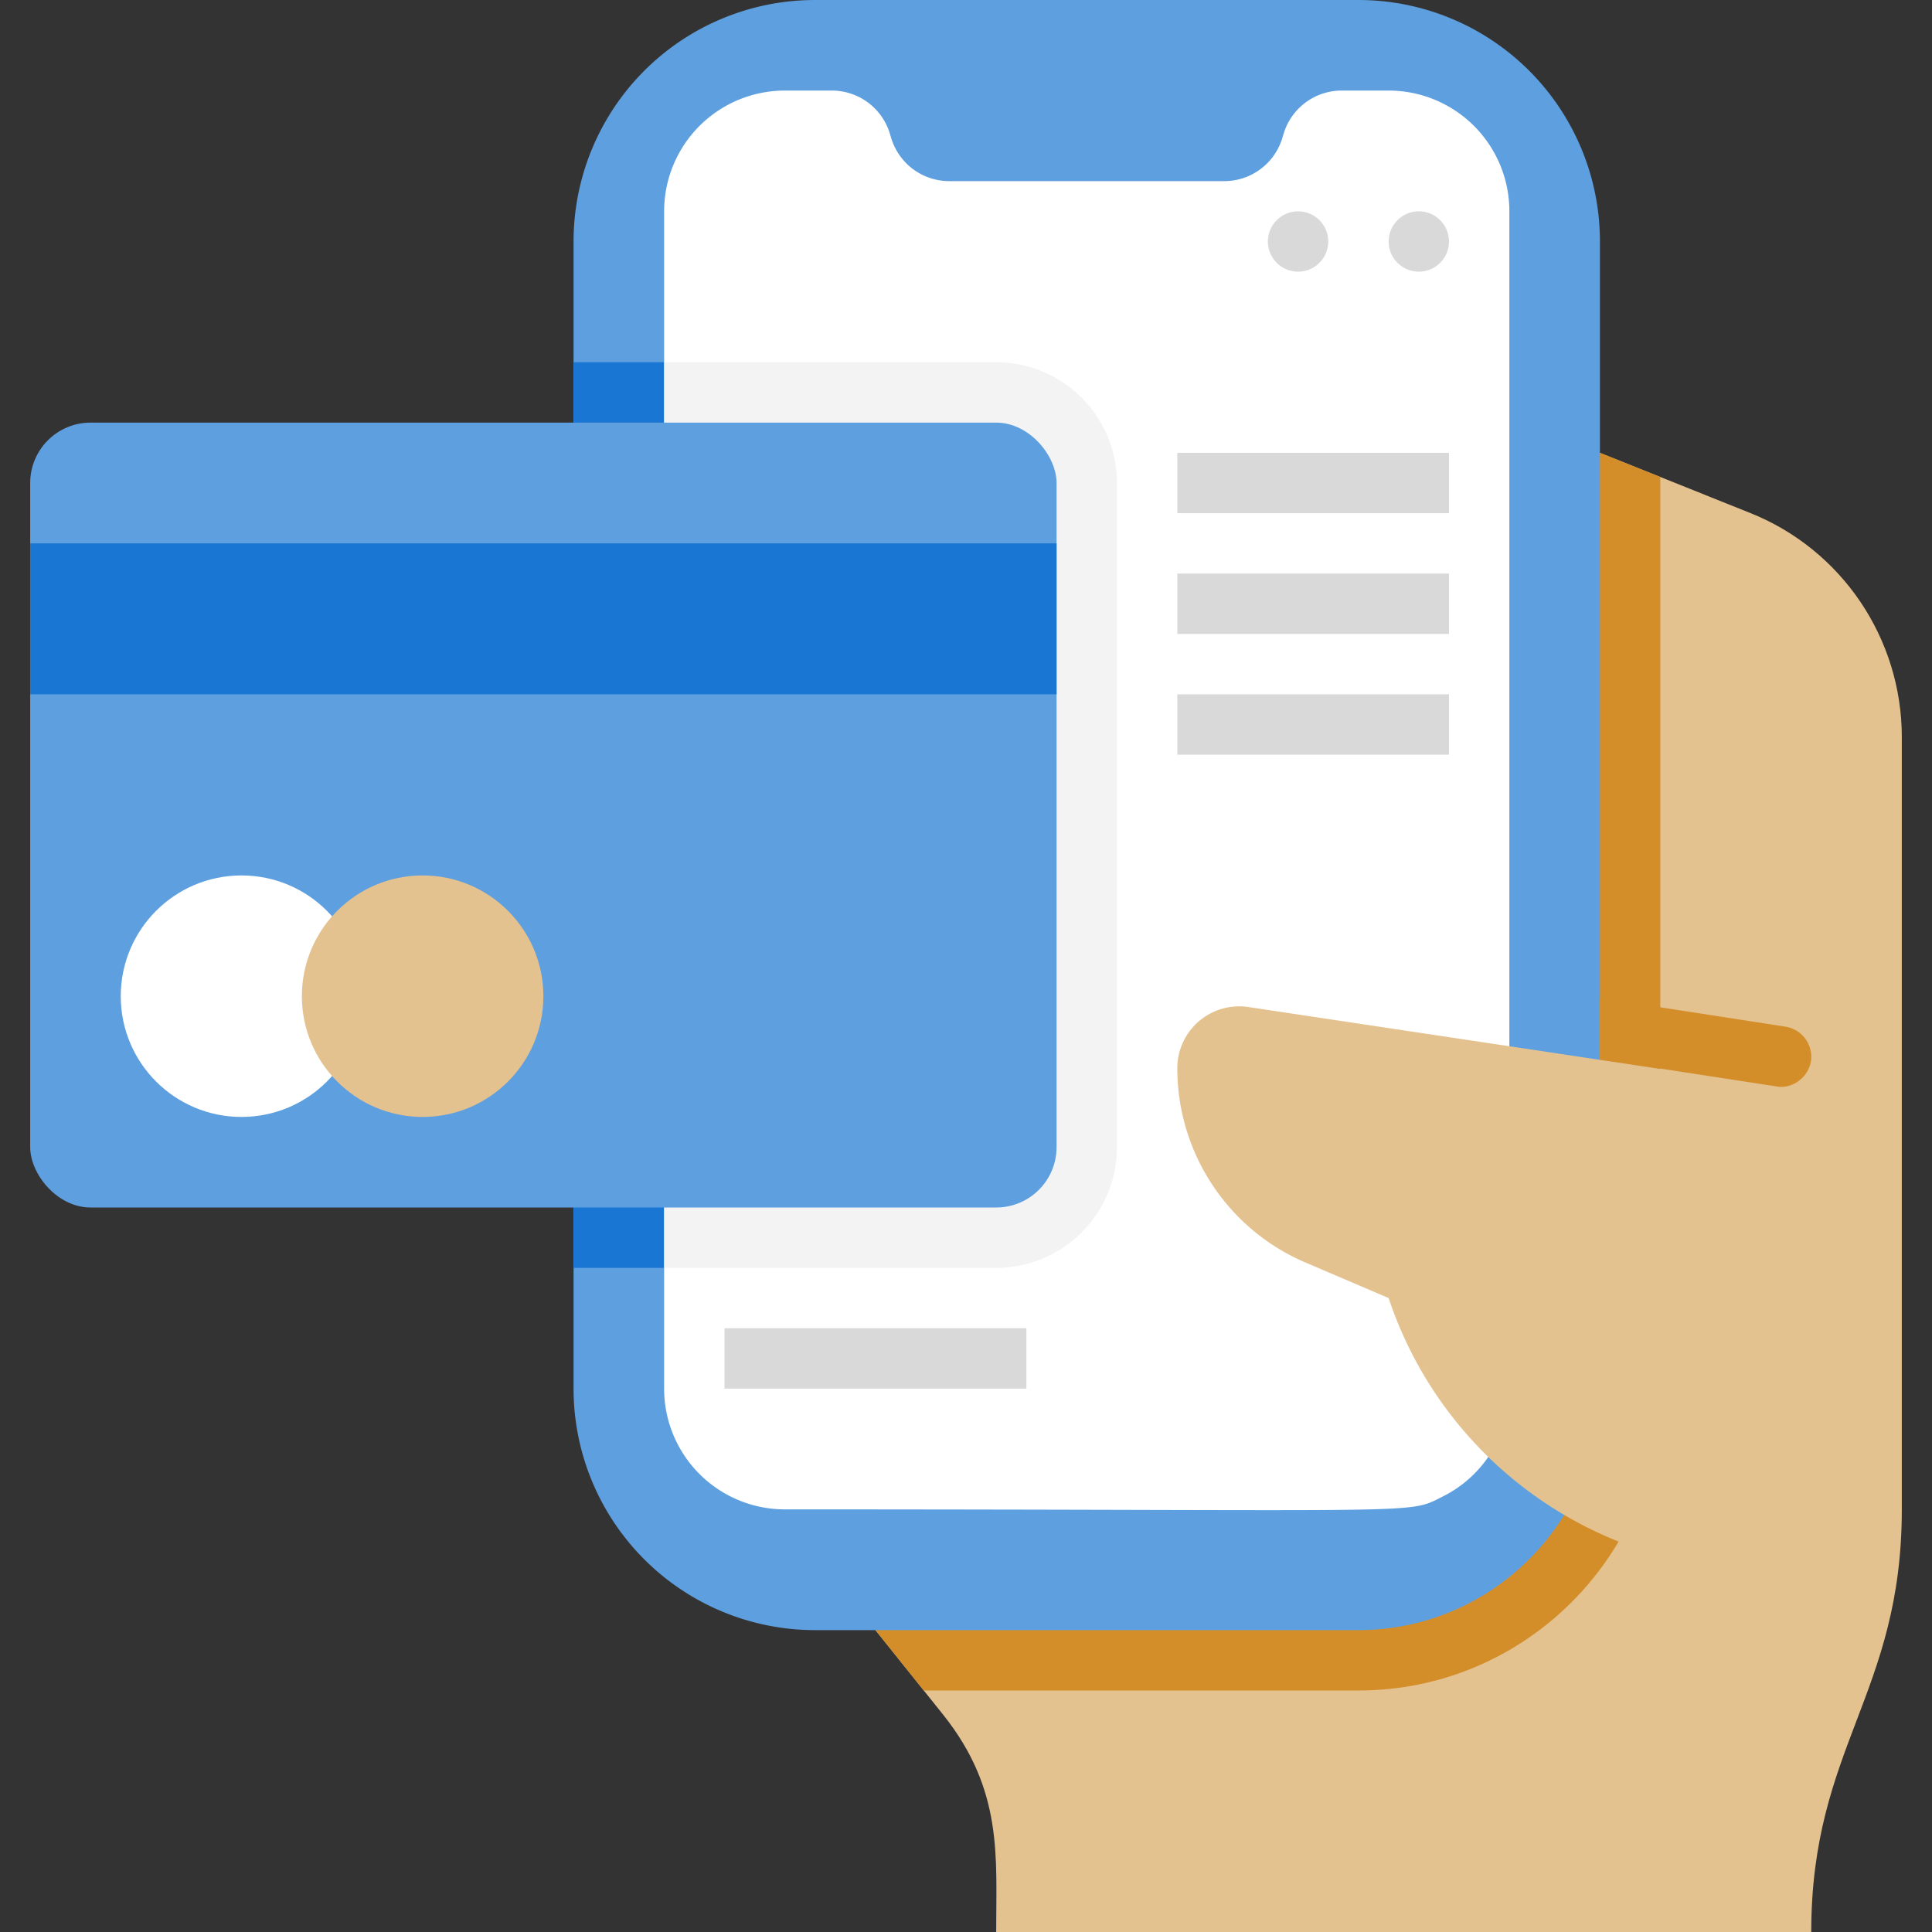 <svg xmlns="http://www.w3.org/2000/svg" viewBox="0 0 64 64" xmlns:v="https://vecta.io/nano"><rect x="0" y="0" width="64" height="64" fill="#333333" stroke="none"/><path d="M63 24.42V50c0 6.12-3 7.88-3 14H33c0-2.5.23-4.7-1.75-7.19L29 54V15h24l4.97 1.99C61.01 18.2 63 21.15 63 24.42z" fill="#e4c290"/><path d="M55 15.8V46c0 5.48-4.45 10-10 10H30.6L29 54V15h24l2 .8z" fill="#d38e2a"/><path d="M53 8v38c0 4.44-3.62 8-8 8H27a8 8 0 0 1-8-8V8a8 8 0 0 1 8-8h18a8 8 0 0 1 8 8z" fill="#5e9fdf"/><path d="M50 7v39a3.98 3.98 0 0 1-2.22 3.58c-1.19.6-.25.42-21.78.42a4 4 0 0 1-4-4V7a4 4 0 0 1 4-4h1.56a2.01 2.01 0 0 1 1.9 1.37l.08.26A2.01 2.01 0 0 0 31.44 6h9.12a2.01 2.01 0 0 0 1.9-1.37l.08-.26A2.01 2.01 0 0 1 44.44 3H46a4 4 0 0 1 4 4z" fill="#fff"/><path d="M59 36v16h-.51c-5.67 0-10.7-3.63-12.49-9l-2.76-1.18c-2.57-1.1-4.24-3.63-4.24-6.43h0a2.05 2.05 0 0 1 2.36-2.03L59 36.01z" fill="#e4c290"/><path d="M59.99 35.15c-.1.6-.68.93-1.14.84l-5.85-.9v-2.03l6.15.95a1.01 1.01 0 0 1 .84 1.14z" fill="#d38e2a"/><path d="M19 12h3v30h-3z" fill="#1976d2"/><path d="M37 16v22a4 4 0 0 1-4 4H22V12h11a4 4 0 0 1 4 4z" fill="#f3f3f3"/><rect x="1" y="14" width="34" height="26" rx="2" fill="#5e9fdf"/><path d="M1 18h34v5H1z" fill="#1976d2"/><circle cx="8" cy="33" r="4" fill="#fff"/><circle cx="14" cy="33" r="4" fill="#e4c290"/><g fill="#d9d9d9"><circle cx="47" cy="8" r="1"/><circle cx="43" cy="8" r="1"/><path d="M24 44h10v2H24zm24-27h-9v-2h9zm0 4h-9v-2h9zm0 4h-9v-2h9z"/></g></svg>